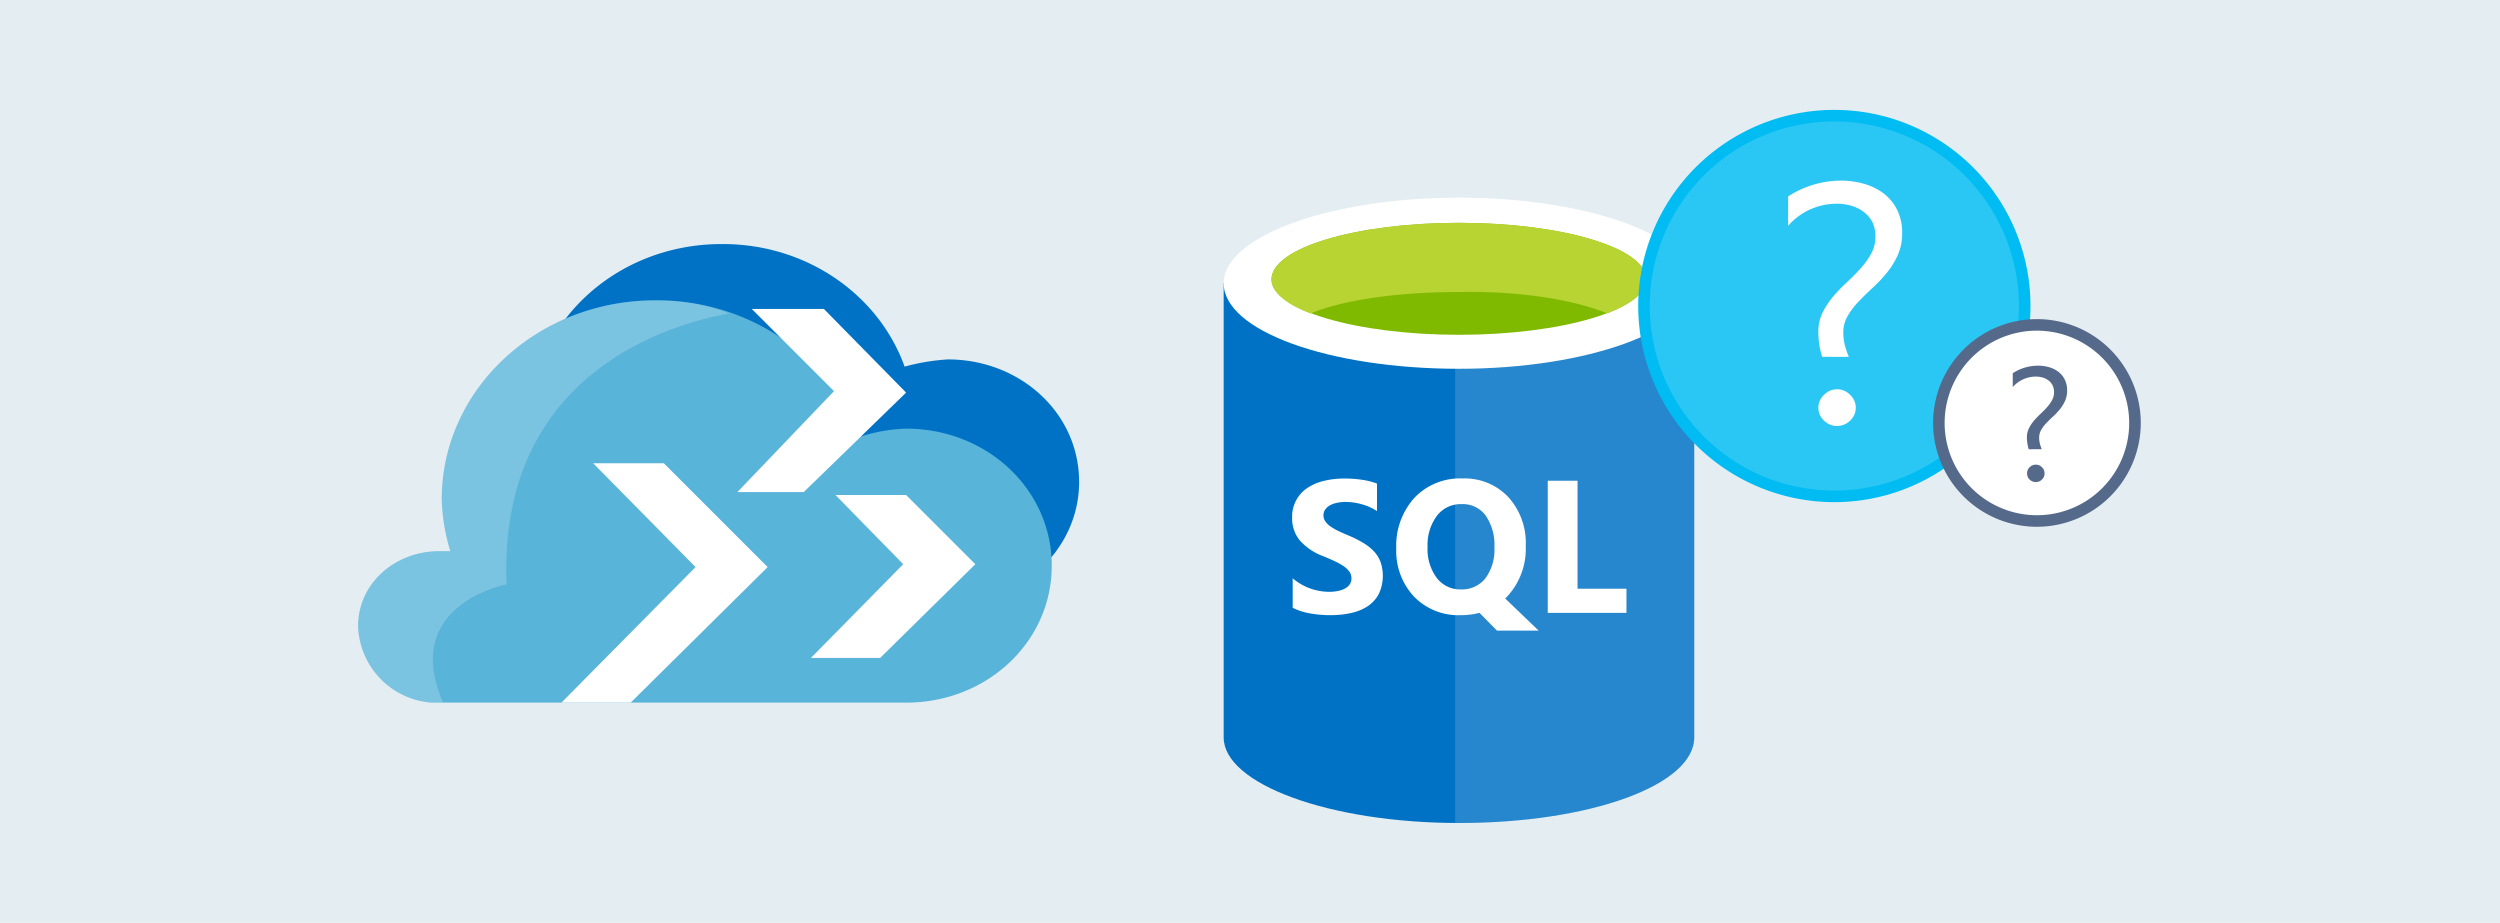 <svg xmlns="http://www.w3.org/2000/svg" viewBox="0 0 298 110">
  <title>8 - post-migration-validation</title>
  <g id="background_blue" data-name="background blue">
    <rect width="298" height="110" fill="#e4edf1"/>
  </g>
  <g id="Shapes">
    <g>
      <g>
        <rect x="142.862" y="23.56" width="61.491" height="74.54" fill-opacity="0"/>
        <rect x="145.861" y="23.56" width="56.092" height="74.54" fill-opacity="0"/>
        <path d="M145.861,33.759V87.9c0,5.549,12.6,10.2,28.046,10.2V33.759Z" fill="#0072c6"/>
        <path d="M173.457,98.1h.45c15.6,0,28.046-4.5,28.046-10.2V33.759h-28.5V98.1Z" fill="#0072c6"/>
        <path d="M173.457,98.1h.45c15.6,0,28.046-4.5,28.046-10.2V33.759h-28.5V98.1Z" fill="#fff" opacity="0.15" style="isolation: isolate"/>
        <path d="M201.953,33.759c0,5.549-12.6,10.2-28.046,10.2s-28.046-4.5-28.046-10.2c0-5.549,12.6-10.2,28.046-10.2S201.953,28.21,201.953,33.759Z" fill="#fff"/>
        <path d="M196.254,33.309c0,3.6-10.048,6.6-22.347,6.6s-22.347-3-22.347-6.6c0-3.75,10.049-6.749,22.347-6.749S196.254,29.559,196.254,33.309Z" fill="#7fba00"/>
        <path d="M191.605,37.358c3-1.2,4.649-2.549,4.649-4.049,0-3.75-10.048-6.749-22.347-6.749s-22.347,3-22.347,6.749c0,1.5,1.8,3,4.65,4.049,4.049-1.649,10.5-2.549,17.7-2.549C181.106,34.659,187.555,35.709,191.605,37.358Z" fill="#b8d432"/>
        <rect x="142.862" y="49.057" width="61.491" height="32.995" fill-opacity="0"/>
        <path d="M154.087,72.449V68.934a6.852,6.852,0,0,0,2.077,1.208,6.742,6.742,0,0,0,2.262.4,4.982,4.982,0,0,0,1.165-.121,2.775,2.775,0,0,0,.835-.33,1.51,1.51,0,0,0,.505-.505,1.29,1.29,0,0,0,.165-.637,1.364,1.364,0,0,0-.264-.824,2.8,2.8,0,0,0-.725-.67,7.217,7.217,0,0,0-1.076-.593q-.627-.287-1.352-.582a6.949,6.949,0,0,1-2.757-1.879,4.118,4.118,0,0,1-.9-2.68,4.1,4.1,0,0,1,1.835-3.57,6.01,6.01,0,0,1,1.977-.835,9.944,9.944,0,0,1,2.373-.275,13.729,13.729,0,0,1,2.175.154,8.317,8.317,0,0,1,1.757.451v3.284a5.161,5.161,0,0,0-.867-.483,6.206,6.206,0,0,0-.956-.341,6.673,6.673,0,0,0-.989-.208,6.814,6.814,0,0,0-.922-.066,4.666,4.666,0,0,0-1.1.12,2.751,2.751,0,0,0-.835.319,1.6,1.6,0,0,0-.527.5,1.165,1.165,0,0,0-.187.648,1.274,1.274,0,0,0,.209.714,2.54,2.54,0,0,0,.593.594,7,7,0,0,0,.934.549q.549.264,1.241.549a13.071,13.071,0,0,1,1.692.846,5.876,5.876,0,0,1,1.3,1,3.894,3.894,0,0,1,.824,1.286,5.086,5.086,0,0,1-.22,3.888,4.065,4.065,0,0,1-1.351,1.45,5.934,5.934,0,0,1-2,.791,11.453,11.453,0,0,1-2.395.242,13.378,13.378,0,0,1-2.471-.22A7.434,7.434,0,0,1,154.087,72.449Zm19.993.879a7.342,7.342,0,0,1-5.515-2.2,7.952,7.952,0,0,1-2.131-5.745,8.5,8.5,0,0,1,2.164-6.042,7.471,7.471,0,0,1,5.734-2.307,7.132,7.132,0,0,1,5.449,2.208,8.107,8.107,0,0,1,2.087,5.822,8.348,8.348,0,0,1-2.164,5.987c-.051.051-.1.1-.143.154s-.091.088-.143.132l3.988,3.833h-4.965l-2.088-2.12A8.833,8.833,0,0,1,174.08,73.328Zm.154-13.237a3.585,3.585,0,0,0-2.966,1.406,5.812,5.812,0,0,0-1.1,3.7,5.728,5.728,0,0,0,1.1,3.7,3.518,3.518,0,0,0,2.878,1.362,3.561,3.561,0,0,0,2.911-1.318,5.725,5.725,0,0,0,1.076-3.68,6.179,6.179,0,0,0-1.043-3.812A3.386,3.386,0,0,0,174.234,60.091Zm19.64,12.962h-9.381V57.3h3.548V70.175h5.833Z" fill="#fff"/>
      </g>
      <g>
        <path d="M54.2,63.814c0,4.126,3.438,7.736,7.907,8.251h50.881c8.594,0,15.642-6.532,15.642-14.611,0-8.251-7.048-14.611-15.642-14.611a24.848,24.848,0,0,0-5.157.86c-3.094-8.6-11.689-14.611-21.659-14.611H86c-12.72,0-22.862,9.626-22.862,21.315A30.056,30.056,0,0,0,64,56.079H62.8A7.821,7.821,0,0,0,54.2,63.814" fill="#0072c6"/>
        <path d="M42.687,74.644a9.463,9.463,0,0,0,8.767,9.11h56.553c9.626,0,17.361-7.219,17.361-16.33s-7.735-16.33-17.361-16.33a19.556,19.556,0,0,0-5.673,1.032C98.9,42.5,89.442,35.8,78.269,35.8H78.1C64,35.8,52.657,46.453,52.657,59.517a23.322,23.322,0,0,0,1.031,6.188H52.313c-5.157,0-9.626,3.782-9.626,8.939" fill="#59b4d9"/>
        <path d="M78.269,35.8H78.1C64,35.8,52.657,46.453,52.657,59.517a23.322,23.322,0,0,0,1.031,6.188H52.313c-5.157,0-9.626,3.782-9.626,8.939a9.463,9.463,0,0,0,8.767,9.11h1.375c-5.157-11.689,7.563-14.095,7.563-14.095-1.2-28.707,25.784-31.973,26.472-32.316A23.157,23.157,0,0,0,78.269,35.8Z" fill="#fff" opacity="0.2" style="isolation: isolate"/>
        <polygon points="70.706 55.22 79.129 55.22 91.505 67.596 75.175 83.754 66.924 83.754 82.91 67.596 70.706 55.22" fill="#fff"/>
        <polygon points="89.614 36.827 98.209 36.827 108.007 46.797 95.802 58.658 87.895 58.658 99.412 46.625 89.614 36.827" fill="#fff"/>
        <polygon points="99.584 59.001 108.007 59.001 116.258 67.252 104.913 78.425 96.662 78.425 107.663 67.252 99.584 59.001" fill="#fff"/>
      </g>
      <g>
        <g>
          <circle cx="218.654" cy="36.478" r="22.691" fill="#2bc7f4"/>
          <path d="M218.654,59.857a23.379,23.379,0,1,1,23.379-23.379A23.4,23.4,0,0,1,218.654,59.857Zm0-45.382a22,22,0,1,0,22,22A22.028,22.028,0,0,0,218.654,14.475Z" fill="#00bcf2"/>
        </g>
        <path d="M217.2,42.529a8.683,8.683,0,0,1-.316-1.334,9.642,9.642,0,0,1-.137-1.636,5.081,5.081,0,0,1,.5-2.29,9.457,9.457,0,0,1,1.259-1.911,18.85,18.85,0,0,1,1.643-1.713q.894-.825,1.644-1.664a9.462,9.462,0,0,0,1.258-1.76,4.135,4.135,0,0,0,.5-2.063,3.715,3.715,0,0,0-.365-1.684,3.546,3.546,0,0,0-1.017-1.2,4.389,4.389,0,0,0-1.465-.742,6.171,6.171,0,0,0-1.76-.248,7.69,7.69,0,0,0-5.8,2.634V23.414a11.688,11.688,0,0,1,6.278-1.884,9.84,9.84,0,0,1,2.833.4,6.981,6.981,0,0,1,2.331,1.175,5.564,5.564,0,0,1,1.575,1.953,6.08,6.08,0,0,1,.577,2.716,6.321,6.321,0,0,1-.515,2.613,9.446,9.446,0,0,1-1.3,2.111,16.781,16.781,0,0,1-1.691,1.8q-.915.831-1.692,1.657a9.014,9.014,0,0,0-1.3,1.712,3.829,3.829,0,0,0-.516,1.96,5.873,5.873,0,0,0,.22,1.657,11.893,11.893,0,0,0,.433,1.258Zm1.781,8.251a2.19,2.19,0,0,1-1.547-.632,2.085,2.085,0,0,1,0-3.094,2.151,2.151,0,0,1,3.043-.044l.044.044a2.083,2.083,0,0,1,0,3.094,2.2,2.2,0,0,1-1.533.626Z" fill="#fff"/>
        <g>
          <g>
            <circle cx="242.803" cy="50.416" r="11.689" fill="#fff"/>
            <path d="M242.8,62.793A12.377,12.377,0,1,1,255.18,50.416,12.391,12.391,0,0,1,242.8,62.793Zm0-23.379a11,11,0,1,0,11,11A11.015,11.015,0,0,0,242.8,39.414Z" fill="#556a8a"/>
          </g>
          <path d="M241.826,53.551a4.036,4.036,0,0,1-.151-.632,4.608,4.608,0,0,1-.069-.777,2.421,2.421,0,0,1,.241-1.087,4.519,4.519,0,0,1,.6-.907,8.9,8.9,0,0,1,.777-.812,10.456,10.456,0,0,0,.777-.79,4.491,4.491,0,0,0,.6-.839,1.975,1.975,0,0,0,.241-.963,1.757,1.757,0,0,0-.172-.8,1.692,1.692,0,0,0-.474-.585,2.077,2.077,0,0,0-.688-.351,2.9,2.9,0,0,0-.839-.116,3.64,3.64,0,0,0-2.75,1.251V44.489a5.5,5.5,0,0,1,2.977-.9,4.666,4.666,0,0,1,1.375.186,3.29,3.29,0,0,1,1.107.557,2.631,2.631,0,0,1,.75.928,2.9,2.9,0,0,1,.275,1.286,3.006,3.006,0,0,1-.248,1.237,4.484,4.484,0,0,1-.618,1,7.917,7.917,0,0,1-.8.853q-.434.391-.8.784a4.278,4.278,0,0,0-.619.811,1.826,1.826,0,0,0-.248.928,2.769,2.769,0,0,0,.1.784,5.5,5.5,0,0,0,.207.6Zm.846,3.913a1.037,1.037,0,0,1-.736-.3.981.981,0,0,1-.309-.735.965.965,0,0,1,.309-.736,1.024,1.024,0,0,1,1.449-.016l.016.016a.958.958,0,0,1,.309.736.977.977,0,0,1-.309.735,1.036,1.036,0,0,1-.729.3Z" fill="#556a8a"/>
        </g>
      </g>
    </g>
  </g>
</svg>
